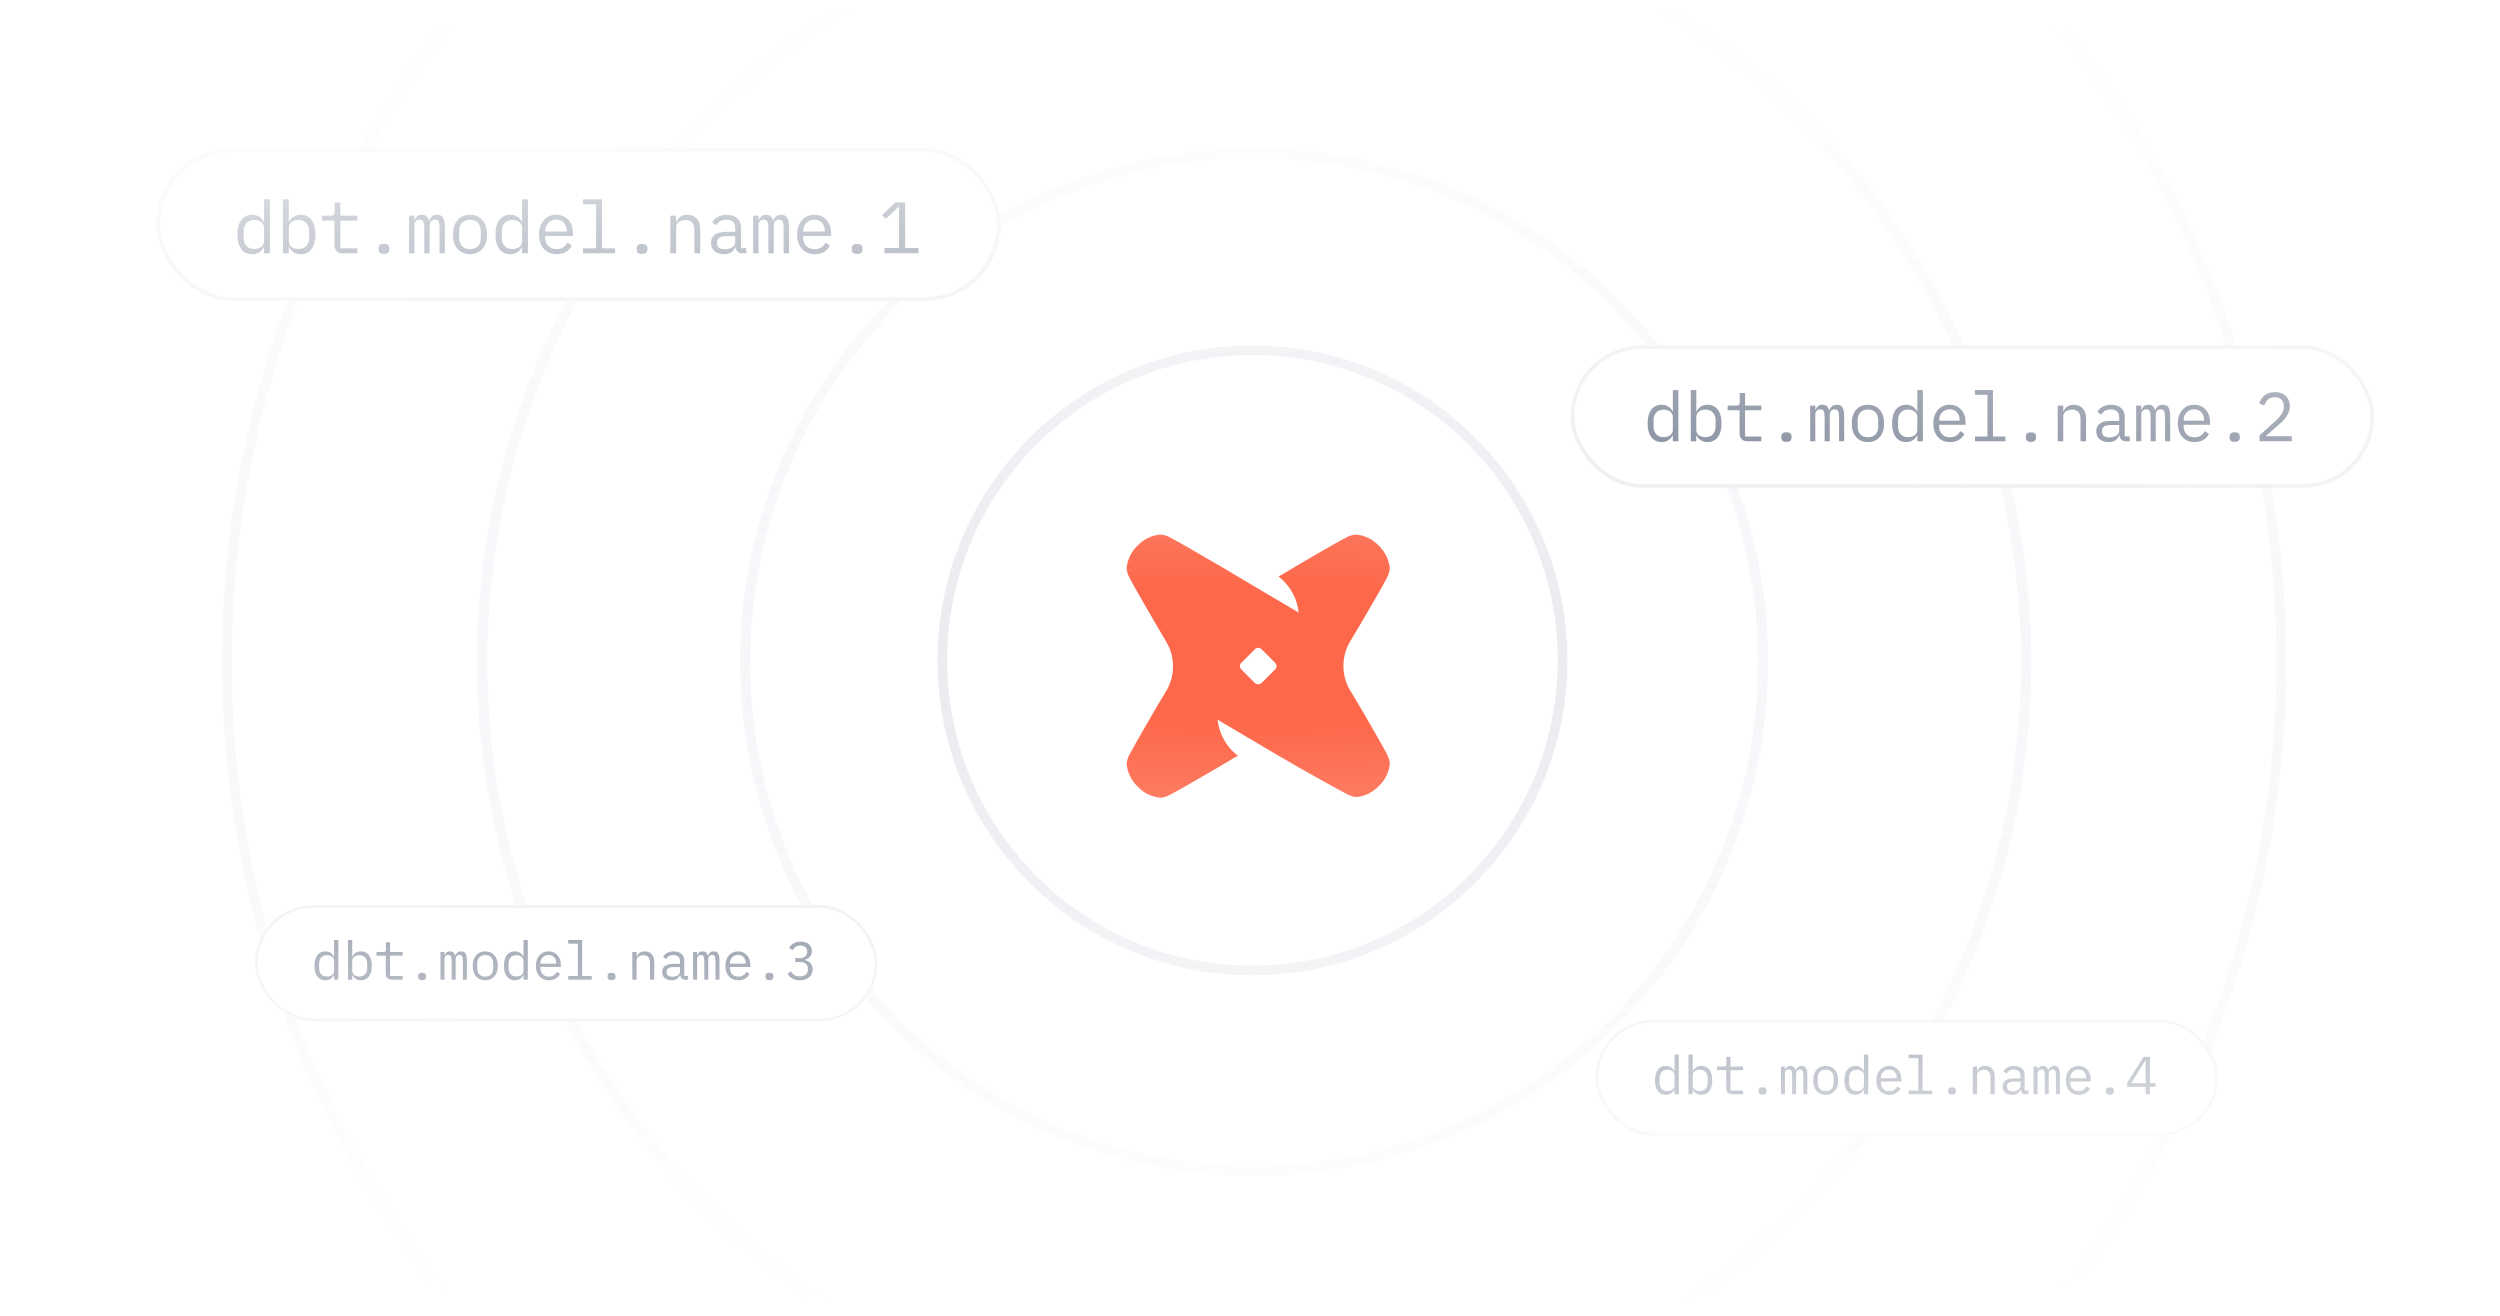 <svg width="304" height="160" viewBox="0 0 304 160" fill="none" xmlns="http://www.w3.org/2000/svg">
<g clip-path="url(#clip0_5709_15144)">
<rect width="304" height="160" fill="white"/>
<mask id="mask0_5709_15144" style="mask-type:alpha" maskUnits="userSpaceOnUse" x="0" y="0" width="304" height="160">
<rect width="304" height="160" fill="url(#paint0_radial_5709_15144)"/>
</mask>
<g mask="url(#mask0_5709_15144)">
<g filter="url(#filter0_d_5709_15144)">
<circle opacity="0.8" cx="152.501" cy="80.5" r="61.893" stroke="#F2F4F7" stroke-width="1.214"/>
<circle opacity="0.8" cx="152.501" cy="80.501" r="93.873" stroke="#F2F4F7" stroke-width="1.252"/>
<circle opacity="0.8" cx="152.5" cy="80.5" r="124.911" stroke="#F2F4F7" stroke-width="1.178"/>
<g filter="url(#filter1_d_5709_15144)">
<circle cx="152.298" cy="80.298" r="37.709" fill="white" stroke="#EAECF0" stroke-width="1.178"/>
<path d="M167.64 66.331C168.392 67.054 168.884 68.009 169 69.051C169 69.485 168.884 69.774 168.624 70.324C168.363 70.873 165.152 76.429 164.197 77.962C163.647 78.859 163.358 79.93 163.358 80.971C163.358 82.042 163.647 83.083 164.197 83.98C165.152 85.514 168.363 91.098 168.624 91.647C168.884 92.197 169 92.457 169 92.891C168.884 93.933 168.421 94.888 167.669 95.582C166.946 96.335 165.991 96.826 164.978 96.913C164.544 96.913 164.255 96.797 163.734 96.537C163.213 96.277 157.543 93.152 156.009 92.197C155.893 92.139 155.778 92.052 155.633 91.995L148.052 87.51C148.226 88.957 148.863 90.345 149.904 91.358C150.107 91.561 150.309 91.734 150.541 91.908C150.367 91.995 150.165 92.081 149.991 92.197C148.457 93.152 142.873 96.364 142.324 96.624C141.774 96.884 141.514 97 141.051 97C140.009 96.884 139.054 96.421 138.36 95.669C137.608 94.946 137.116 93.991 137 92.949C137.029 92.515 137.145 92.081 137.376 91.705C137.637 91.156 140.848 85.571 141.803 84.038C142.353 83.141 142.642 82.099 142.642 81.029C142.642 79.958 142.353 78.917 141.803 78.02C140.848 76.429 137.608 70.844 137.376 70.295C137.145 69.919 137.029 69.485 137 69.051C137.116 68.009 137.579 67.054 138.331 66.331C139.054 65.579 140.009 65.116 141.051 65C141.485 65.029 141.919 65.145 142.324 65.376C142.787 65.579 146.866 67.951 149.036 69.224L149.528 69.514C149.702 69.629 149.846 69.716 149.962 69.774L150.193 69.919L157.919 74.49C157.745 72.754 156.848 71.163 155.459 70.092C155.633 70.005 155.835 69.919 156.009 69.803C157.543 68.848 163.127 65.608 163.676 65.376C164.052 65.145 164.486 65.029 164.949 65C165.962 65.116 166.917 65.579 167.64 66.331ZM153.405 83.054L155.054 81.405C155.286 81.174 155.286 80.826 155.054 80.595L153.405 78.946C153.174 78.714 152.826 78.714 152.595 78.946L150.946 80.595C150.714 80.826 150.714 81.174 150.946 81.405L152.595 83.054C152.797 83.257 153.174 83.257 153.405 83.054Z" fill="#FD684A"/>
</g>
<rect x="19.233" y="18.233" width="102.208" height="18.136" rx="9.068" fill="white"/>
<rect x="19.233" y="18.233" width="102.208" height="18.136" rx="9.068" stroke="#EAECF0" stroke-width="0.467"/>
<path d="M32.108 30.056H32.072C31.777 30.624 31.307 30.908 30.662 30.908C30.1 30.908 29.66 30.698 29.34 30.278C29.027 29.858 28.87 29.27 28.87 28.513C28.87 27.756 29.027 27.167 29.34 26.747C29.66 26.328 30.1 26.117 30.662 26.117C31.307 26.117 31.777 26.401 32.072 26.969H32.108V24.237H32.818V30.801H32.108V30.056ZM30.937 30.278C31.097 30.278 31.247 30.257 31.389 30.216C31.531 30.174 31.655 30.115 31.762 30.038C31.868 29.956 31.951 29.858 32.01 29.746C32.075 29.627 32.108 29.491 32.108 29.338V27.688C32.108 27.534 32.075 27.401 32.01 27.288C31.951 27.17 31.868 27.073 31.762 26.996C31.655 26.913 31.531 26.851 31.389 26.809C31.247 26.768 31.097 26.747 30.937 26.747C30.523 26.747 30.201 26.875 29.97 27.129C29.745 27.377 29.633 27.708 29.633 28.122V28.903C29.633 29.317 29.745 29.651 29.97 29.905C30.201 30.154 30.523 30.278 30.937 30.278ZM34.411 24.237H35.12V26.969H35.156C35.452 26.401 35.922 26.117 36.566 26.117C37.128 26.117 37.566 26.328 37.879 26.747C38.199 27.167 38.358 27.756 38.358 28.513C38.358 29.27 38.199 29.858 37.879 30.278C37.566 30.698 37.128 30.908 36.566 30.908C35.922 30.908 35.452 30.624 35.156 30.056H35.12V30.801H34.411V24.237ZM36.291 30.278C36.705 30.278 37.025 30.154 37.249 29.905C37.48 29.651 37.596 29.317 37.596 28.903V28.122C37.596 27.708 37.48 27.377 37.249 27.129C37.025 26.875 36.705 26.747 36.291 26.747C36.132 26.747 35.981 26.768 35.839 26.809C35.697 26.851 35.573 26.913 35.467 26.996C35.36 27.073 35.274 27.17 35.209 27.288C35.15 27.401 35.12 27.534 35.12 27.688V29.338C35.12 29.491 35.15 29.627 35.209 29.746C35.274 29.858 35.36 29.956 35.467 30.038C35.573 30.115 35.697 30.174 35.839 30.216C35.981 30.257 36.132 30.278 36.291 30.278ZM41.681 30.801C41.333 30.801 41.075 30.704 40.91 30.509C40.75 30.313 40.67 30.062 40.67 29.755V26.827H39.144V26.224H40.28C40.434 26.224 40.54 26.194 40.599 26.135C40.664 26.07 40.697 25.961 40.697 25.807V24.61H41.38V26.224H43.464V26.827H41.38V30.198H43.464V30.801H41.681ZM46.69 30.881C46.447 30.881 46.276 30.831 46.175 30.73C46.081 30.63 46.033 30.503 46.033 30.349V30.189C46.033 30.035 46.081 29.908 46.175 29.808C46.276 29.707 46.447 29.657 46.69 29.657C46.932 29.657 47.101 29.707 47.196 29.808C47.296 29.908 47.346 30.035 47.346 30.189V30.349C47.346 30.503 47.296 30.63 47.196 30.73C47.101 30.831 46.932 30.881 46.69 30.881ZM49.738 30.801V26.224H50.394V26.756H50.43C50.501 26.579 50.601 26.428 50.731 26.304C50.862 26.18 51.054 26.117 51.308 26.117C51.574 26.117 51.772 26.186 51.902 26.322C52.032 26.452 52.112 26.623 52.142 26.836H52.169C52.251 26.629 52.37 26.458 52.523 26.322C52.677 26.186 52.89 26.117 53.162 26.117C53.535 26.117 53.783 26.248 53.907 26.508C54.037 26.768 54.102 27.141 54.102 27.625V30.801H53.446V27.741C53.446 27.351 53.404 27.081 53.322 26.934C53.245 26.78 53.1 26.703 52.887 26.703C52.698 26.703 52.544 26.765 52.426 26.889C52.307 27.008 52.248 27.191 52.248 27.439V30.801H51.592V27.741C51.592 27.351 51.55 27.081 51.468 26.934C51.391 26.78 51.249 26.703 51.042 26.703C50.853 26.703 50.696 26.765 50.572 26.889C50.453 27.008 50.394 27.191 50.394 27.439V30.801H49.738ZM57.15 30.908C56.831 30.908 56.541 30.852 56.281 30.739C56.027 30.627 55.808 30.467 55.625 30.26C55.447 30.047 55.311 29.796 55.217 29.506C55.122 29.21 55.075 28.879 55.075 28.513C55.075 28.152 55.122 27.824 55.217 27.528C55.311 27.232 55.447 26.981 55.625 26.774C55.808 26.561 56.027 26.398 56.281 26.286C56.541 26.174 56.831 26.117 57.15 26.117C57.47 26.117 57.757 26.174 58.011 26.286C58.271 26.398 58.49 26.561 58.667 26.774C58.851 26.981 58.99 27.232 59.084 27.528C59.179 27.824 59.226 28.152 59.226 28.513C59.226 28.879 59.179 29.21 59.084 29.506C58.99 29.796 58.851 30.047 58.667 30.26C58.49 30.467 58.271 30.627 58.011 30.739C57.757 30.852 57.47 30.908 57.15 30.908ZM57.15 30.296C57.547 30.296 57.866 30.177 58.108 29.941C58.351 29.704 58.472 29.338 58.472 28.841V28.184C58.472 27.688 58.351 27.321 58.108 27.084C57.866 26.848 57.547 26.73 57.15 26.73C56.754 26.73 56.435 26.848 56.192 27.084C55.95 27.321 55.829 27.688 55.829 28.184V28.841C55.829 29.338 55.95 29.704 56.192 29.941C56.435 30.177 56.754 30.296 57.15 30.296ZM63.489 30.056H63.454C63.158 30.624 62.688 30.908 62.044 30.908C61.482 30.908 61.041 30.698 60.722 30.278C60.408 29.858 60.252 29.27 60.252 28.513C60.252 27.756 60.408 27.167 60.722 26.747C61.041 26.328 61.482 26.117 62.044 26.117C62.688 26.117 63.158 26.401 63.454 26.969H63.489V24.237H64.199V30.801H63.489V30.056ZM62.319 30.278C62.478 30.278 62.629 30.257 62.771 30.216C62.913 30.174 63.037 30.115 63.144 30.038C63.25 29.956 63.333 29.858 63.392 29.746C63.457 29.627 63.489 29.491 63.489 29.338V27.688C63.489 27.534 63.457 27.401 63.392 27.288C63.333 27.17 63.25 27.073 63.144 26.996C63.037 26.913 62.913 26.851 62.771 26.809C62.629 26.768 62.478 26.747 62.319 26.747C61.905 26.747 61.582 26.875 61.352 27.129C61.127 27.377 61.015 27.708 61.015 28.122V28.903C61.015 29.317 61.127 29.651 61.352 29.905C61.582 30.154 61.905 30.278 62.319 30.278ZM67.691 30.908C67.36 30.908 67.061 30.852 66.795 30.739C66.535 30.627 66.31 30.467 66.121 30.26C65.937 30.047 65.795 29.796 65.695 29.506C65.594 29.21 65.544 28.882 65.544 28.521C65.544 28.155 65.594 27.824 65.695 27.528C65.801 27.232 65.946 26.981 66.129 26.774C66.313 26.561 66.532 26.398 66.786 26.286C67.046 26.174 67.333 26.117 67.646 26.117C67.954 26.117 68.232 26.174 68.48 26.286C68.735 26.398 68.95 26.555 69.128 26.756C69.305 26.951 69.441 27.185 69.536 27.457C69.63 27.729 69.678 28.028 69.678 28.353V28.69H66.289V28.903C66.289 29.104 66.322 29.29 66.387 29.462C66.452 29.633 66.543 29.781 66.662 29.905C66.786 30.029 66.934 30.127 67.105 30.198C67.283 30.263 67.478 30.296 67.691 30.296C67.998 30.296 68.264 30.225 68.489 30.083C68.714 29.941 68.885 29.746 69.004 29.497L69.527 29.852C69.391 30.16 69.163 30.414 68.844 30.615C68.531 30.81 68.146 30.908 67.691 30.908ZM67.646 26.703C67.451 26.703 67.271 26.738 67.105 26.809C66.94 26.88 66.795 26.978 66.671 27.102C66.552 27.226 66.458 27.374 66.387 27.546C66.322 27.711 66.289 27.895 66.289 28.096V28.158H68.915V28.06C68.915 27.859 68.882 27.676 68.817 27.51C68.758 27.345 68.672 27.203 68.56 27.084C68.454 26.96 68.321 26.866 68.161 26.801C68.007 26.735 67.836 26.703 67.646 26.703ZM70.89 30.198H72.486V24.84H70.89V24.237H73.196V30.198H74.793V30.801H70.89V30.198ZM78.072 30.881C77.829 30.881 77.657 30.831 77.557 30.73C77.462 30.63 77.415 30.503 77.415 30.349V30.189C77.415 30.035 77.462 29.908 77.557 29.808C77.657 29.707 77.829 29.657 78.072 29.657C78.314 29.657 78.483 29.707 78.577 29.808C78.678 29.908 78.728 30.035 78.728 30.189V30.349C78.728 30.503 78.678 30.63 78.577 30.73C78.483 30.831 78.314 30.881 78.072 30.881ZM81.51 30.801V26.224H82.219V26.969H82.255C82.302 26.857 82.361 26.75 82.432 26.65C82.503 26.543 82.589 26.452 82.69 26.375C82.796 26.298 82.92 26.236 83.062 26.189C83.204 26.141 83.37 26.117 83.559 26.117C84.038 26.117 84.422 26.271 84.712 26.579C85.002 26.88 85.147 27.309 85.147 27.865V30.801H84.437V27.989C84.437 27.569 84.346 27.259 84.162 27.058C83.979 26.851 83.71 26.747 83.355 26.747C83.213 26.747 83.074 26.765 82.938 26.801C82.802 26.836 82.681 26.889 82.574 26.96C82.468 27.031 82.382 27.123 82.317 27.235C82.252 27.348 82.219 27.478 82.219 27.625V30.801H81.51ZM90.262 30.801C89.984 30.801 89.786 30.73 89.668 30.588C89.549 30.446 89.475 30.269 89.446 30.056H89.401C89.301 30.322 89.138 30.532 88.913 30.686C88.695 30.834 88.399 30.908 88.026 30.908C87.547 30.908 87.166 30.784 86.882 30.535C86.598 30.287 86.456 29.947 86.456 29.515C86.456 29.089 86.61 28.761 86.918 28.53C87.231 28.3 87.734 28.184 88.426 28.184H89.401V27.732C89.401 27.395 89.307 27.144 89.118 26.978C88.928 26.806 88.659 26.721 88.31 26.721C88.003 26.721 87.751 26.783 87.556 26.907C87.361 27.025 87.204 27.188 87.086 27.395L86.607 27.04C86.666 26.922 86.746 26.806 86.847 26.694C86.947 26.582 87.071 26.484 87.219 26.401C87.367 26.313 87.535 26.245 87.725 26.197C87.914 26.144 88.124 26.117 88.355 26.117C88.893 26.117 89.319 26.253 89.632 26.526C89.951 26.798 90.111 27.176 90.111 27.661V30.18H90.75V30.801H90.262ZM88.151 30.313C88.334 30.313 88.499 30.293 88.647 30.251C88.801 30.204 88.934 30.145 89.046 30.074C89.159 29.997 89.245 29.908 89.304 29.808C89.369 29.701 89.401 29.589 89.401 29.471V28.717H88.426C88 28.717 87.689 28.776 87.494 28.894C87.299 29.012 87.201 29.184 87.201 29.409V29.595C87.201 29.831 87.284 30.012 87.45 30.136C87.621 30.254 87.855 30.313 88.151 30.313ZM91.58 30.801V26.224H92.237V26.756H92.272C92.343 26.579 92.444 26.428 92.574 26.304C92.704 26.18 92.896 26.117 93.15 26.117C93.416 26.117 93.614 26.186 93.745 26.322C93.875 26.452 93.954 26.623 93.984 26.836H94.011C94.093 26.629 94.212 26.458 94.365 26.322C94.519 26.186 94.732 26.117 95.004 26.117C95.377 26.117 95.625 26.248 95.749 26.508C95.879 26.768 95.945 27.141 95.945 27.625V30.801H95.288V27.741C95.288 27.351 95.247 27.081 95.164 26.934C95.087 26.78 94.942 26.703 94.729 26.703C94.54 26.703 94.386 26.765 94.268 26.889C94.15 27.008 94.091 27.191 94.091 27.439V30.801H93.434V27.741C93.434 27.351 93.393 27.081 93.31 26.934C93.233 26.78 93.091 26.703 92.884 26.703C92.695 26.703 92.538 26.765 92.414 26.889C92.296 27.008 92.237 27.191 92.237 27.439V30.801H91.58ZM99.072 30.908C98.741 30.908 98.442 30.852 98.176 30.739C97.916 30.627 97.692 30.467 97.502 30.26C97.319 30.047 97.177 29.796 97.076 29.506C96.976 29.21 96.926 28.882 96.926 28.521C96.926 28.155 96.976 27.824 97.076 27.528C97.183 27.232 97.328 26.981 97.511 26.774C97.694 26.561 97.913 26.398 98.168 26.286C98.428 26.174 98.715 26.117 99.028 26.117C99.335 26.117 99.614 26.174 99.862 26.286C100.116 26.398 100.332 26.555 100.509 26.756C100.687 26.951 100.823 27.185 100.917 27.457C101.012 27.729 101.059 28.028 101.059 28.353V28.69H97.671V28.903C97.671 29.104 97.703 29.29 97.768 29.462C97.833 29.633 97.925 29.781 98.043 29.905C98.168 30.029 98.315 30.127 98.487 30.198C98.664 30.263 98.859 30.296 99.072 30.296C99.38 30.296 99.646 30.225 99.871 30.083C100.095 29.941 100.267 29.746 100.385 29.497L100.909 29.852C100.773 30.16 100.545 30.414 100.226 30.615C99.912 30.81 99.528 30.908 99.072 30.908ZM99.028 26.703C98.833 26.703 98.653 26.738 98.487 26.809C98.321 26.88 98.176 26.978 98.052 27.102C97.934 27.226 97.839 27.374 97.768 27.546C97.703 27.711 97.671 27.895 97.671 28.096V28.158H100.297V28.06C100.297 27.859 100.264 27.676 100.199 27.51C100.14 27.345 100.054 27.203 99.942 27.084C99.835 26.96 99.702 26.866 99.543 26.801C99.389 26.735 99.217 26.703 99.028 26.703ZM104.223 30.881C103.98 30.881 103.809 30.831 103.708 30.73C103.614 30.63 103.566 30.503 103.566 30.349V30.189C103.566 30.035 103.614 29.908 103.708 29.808C103.809 29.707 103.98 29.657 104.223 29.657C104.465 29.657 104.634 29.707 104.728 29.808C104.829 29.908 104.879 30.035 104.879 30.189V30.349C104.879 30.503 104.829 30.63 104.728 30.73C104.634 30.831 104.465 30.881 104.223 30.881ZM107.546 30.801V30.154H109.32V25.16H109.258L107.697 26.614L107.262 26.144L108.903 24.61H110.065V30.154H111.697V30.801H107.546Z" fill="#667085"/>
<rect x="191.221" y="42.221" width="97.25" height="16.865" rx="8.433" fill="white"/>
<rect x="191.221" y="42.221" width="97.25" height="16.865" rx="8.433" stroke="#EAECF0" stroke-width="0.442"/>
<path d="M203.417 52.948H203.384C203.104 53.486 202.658 53.755 202.048 53.755C201.515 53.755 201.098 53.556 200.795 53.158C200.498 52.76 200.35 52.203 200.35 51.486C200.35 50.769 200.498 50.211 200.795 49.813C201.098 49.416 201.515 49.217 202.048 49.217C202.658 49.217 203.104 49.486 203.384 50.023H203.417V47.435H204.09V53.654H203.417V52.948ZM202.308 53.158C202.459 53.158 202.602 53.138 202.737 53.099C202.871 53.06 202.989 53.004 203.09 52.931C203.19 52.853 203.269 52.76 203.325 52.654C203.387 52.542 203.417 52.413 203.417 52.267V50.704C203.417 50.558 203.387 50.432 203.325 50.326C203.269 50.214 203.19 50.121 203.09 50.049C202.989 49.97 202.871 49.911 202.737 49.872C202.602 49.833 202.459 49.813 202.308 49.813C201.916 49.813 201.611 49.934 201.392 50.175C201.179 50.41 201.073 50.724 201.073 51.116V51.855C201.073 52.248 201.179 52.564 201.392 52.805C201.611 53.04 201.916 53.158 202.308 53.158ZM205.599 47.435H206.271V50.023H206.305C206.585 49.486 207.031 49.217 207.641 49.217C208.173 49.217 208.588 49.416 208.885 49.813C209.187 50.211 209.339 50.769 209.339 51.486C209.339 52.203 209.187 52.76 208.885 53.158C208.588 53.556 208.173 53.755 207.641 53.755C207.031 53.755 206.585 53.486 206.305 52.948H206.271V53.654H205.599V47.435ZM207.381 53.158C207.773 53.158 208.075 53.04 208.288 52.805C208.507 52.564 208.616 52.248 208.616 51.855V51.116C208.616 50.724 208.507 50.41 208.288 50.175C208.075 49.934 207.773 49.813 207.381 49.813C207.229 49.813 207.087 49.833 206.952 49.872C206.818 49.911 206.7 49.97 206.599 50.049C206.498 50.121 206.417 50.214 206.355 50.326C206.299 50.432 206.271 50.558 206.271 50.704V52.267C206.271 52.413 206.299 52.542 206.355 52.654C206.417 52.76 206.498 52.853 206.599 52.931C206.7 53.004 206.818 53.06 206.952 53.099C207.087 53.138 207.229 53.158 207.381 53.158ZM212.487 53.654C212.156 53.654 211.913 53.561 211.756 53.377C211.605 53.192 211.529 52.953 211.529 52.662V49.889H210.083V49.318H211.159C211.305 49.318 211.406 49.289 211.462 49.233C211.523 49.172 211.554 49.068 211.554 48.922V47.788H212.201V49.318H214.176V49.889H212.201V53.082H214.176V53.654H212.487ZM217.232 53.73C217.002 53.73 216.84 53.682 216.744 53.587C216.655 53.491 216.61 53.371 216.61 53.225V53.074C216.61 52.928 216.655 52.808 216.744 52.713C216.84 52.617 217.002 52.57 217.232 52.57C217.462 52.57 217.621 52.617 217.711 52.713C217.806 52.808 217.854 52.928 217.854 53.074V53.225C217.854 53.371 217.806 53.491 217.711 53.587C217.621 53.682 217.462 53.73 217.232 53.73ZM220.119 53.654V49.318H220.741V49.822H220.775C220.842 49.654 220.937 49.511 221.061 49.393C221.184 49.275 221.366 49.217 221.607 49.217C221.859 49.217 222.047 49.281 222.17 49.41C222.293 49.533 222.369 49.696 222.397 49.897H222.422C222.501 49.701 222.613 49.539 222.758 49.41C222.904 49.281 223.106 49.217 223.363 49.217C223.716 49.217 223.952 49.34 224.069 49.586C224.193 49.833 224.254 50.186 224.254 50.645V53.654H223.632V50.755C223.632 50.385 223.593 50.13 223.515 49.99C223.442 49.844 223.305 49.771 223.103 49.771C222.924 49.771 222.778 49.83 222.666 49.948C222.554 50.06 222.498 50.233 222.498 50.469V53.654H221.876V50.755C221.876 50.385 221.837 50.13 221.758 49.99C221.685 49.844 221.551 49.771 221.355 49.771C221.176 49.771 221.027 49.83 220.909 49.948C220.797 50.06 220.741 50.233 220.741 50.469V53.654H220.119ZM227.142 53.755C226.839 53.755 226.565 53.702 226.318 53.595C226.077 53.489 225.87 53.337 225.696 53.141C225.528 52.94 225.399 52.701 225.31 52.427C225.22 52.147 225.175 51.833 225.175 51.486C225.175 51.144 225.22 50.833 225.31 50.553C225.399 50.273 225.528 50.035 225.696 49.839C225.87 49.637 226.077 49.483 226.318 49.376C226.565 49.27 226.839 49.217 227.142 49.217C227.444 49.217 227.716 49.27 227.957 49.376C228.203 49.483 228.411 49.637 228.579 49.839C228.753 50.035 228.884 50.273 228.974 50.553C229.063 50.833 229.108 51.144 229.108 51.486C229.108 51.833 229.063 52.147 228.974 52.427C228.884 52.701 228.753 52.94 228.579 53.141C228.411 53.337 228.203 53.489 227.957 53.595C227.716 53.702 227.444 53.755 227.142 53.755ZM227.142 53.175C227.517 53.175 227.82 53.063 228.049 52.839C228.279 52.615 228.394 52.267 228.394 51.797V51.175C228.394 50.704 228.279 50.357 228.049 50.133C227.82 49.908 227.517 49.797 227.142 49.797C226.766 49.797 226.464 49.908 226.234 50.133C226.004 50.357 225.89 50.704 225.89 51.175V51.797C225.89 52.267 226.004 52.615 226.234 52.839C226.464 53.063 226.766 53.175 227.142 53.175ZM233.147 52.948H233.114C232.834 53.486 232.388 53.755 231.777 53.755C231.245 53.755 230.828 53.556 230.525 53.158C230.228 52.76 230.08 52.203 230.08 51.486C230.08 50.769 230.228 50.211 230.525 49.813C230.828 49.416 231.245 49.217 231.777 49.217C232.388 49.217 232.834 49.486 233.114 50.023H233.147V47.435H233.82V53.654H233.147V52.948ZM232.038 53.158C232.189 53.158 232.332 53.138 232.467 53.099C232.601 53.06 232.719 53.004 232.82 52.931C232.92 52.853 232.999 52.76 233.055 52.654C233.116 52.542 233.147 52.413 233.147 52.267V50.704C233.147 50.558 233.116 50.432 233.055 50.326C232.999 50.214 232.92 50.121 232.82 50.049C232.719 49.97 232.601 49.911 232.467 49.872C232.332 49.833 232.189 49.813 232.038 49.813C231.646 49.813 231.34 49.934 231.122 50.175C230.909 50.41 230.803 50.724 230.803 51.116V51.855C230.803 52.248 230.909 52.564 231.122 52.805C231.34 53.04 231.646 53.158 232.038 53.158ZM237.127 53.755C236.814 53.755 236.531 53.702 236.279 53.595C236.032 53.489 235.819 53.337 235.64 53.141C235.466 52.94 235.332 52.701 235.237 52.427C235.141 52.147 235.094 51.836 235.094 51.494C235.094 51.147 235.141 50.833 235.237 50.553C235.337 50.273 235.475 50.035 235.648 49.839C235.822 49.637 236.029 49.483 236.27 49.376C236.517 49.27 236.788 49.217 237.085 49.217C237.377 49.217 237.64 49.27 237.875 49.376C238.116 49.483 238.321 49.631 238.489 49.822C238.657 50.007 238.786 50.228 238.875 50.486C238.965 50.743 239.01 51.026 239.01 51.334V51.654H235.8V51.855C235.8 52.046 235.83 52.222 235.892 52.385C235.954 52.547 236.041 52.687 236.153 52.805C236.27 52.923 236.41 53.015 236.573 53.082C236.741 53.144 236.926 53.175 237.127 53.175C237.419 53.175 237.671 53.108 237.884 52.973C238.097 52.839 238.259 52.654 238.371 52.419L238.867 52.755C238.738 53.046 238.522 53.287 238.22 53.477C237.923 53.662 237.559 53.755 237.127 53.755ZM237.085 49.771C236.9 49.771 236.73 49.805 236.573 49.872C236.416 49.939 236.279 50.032 236.161 50.149C236.049 50.267 235.959 50.407 235.892 50.57C235.83 50.727 235.8 50.9 235.8 51.091V51.15H238.287V51.057C238.287 50.867 238.256 50.693 238.195 50.536C238.139 50.379 238.057 50.245 237.951 50.133C237.85 50.015 237.724 49.925 237.573 49.864C237.427 49.802 237.265 49.771 237.085 49.771ZM240.158 53.082H241.671V48.007H240.158V47.435H242.343V53.082H243.856V53.654H240.158V53.082ZM246.962 53.73C246.732 53.73 246.57 53.682 246.474 53.587C246.385 53.491 246.34 53.371 246.34 53.225V53.074C246.34 52.928 246.385 52.808 246.474 52.713C246.57 52.617 246.732 52.57 246.962 52.57C247.191 52.57 247.351 52.617 247.441 52.713C247.536 52.808 247.584 52.928 247.584 53.074V53.225C247.584 53.371 247.536 53.491 247.441 53.587C247.351 53.682 247.191 53.73 246.962 53.73ZM250.219 53.654V49.318H250.891V50.023H250.925C250.97 49.917 251.026 49.816 251.093 49.721C251.16 49.62 251.242 49.533 251.337 49.46C251.438 49.388 251.555 49.329 251.69 49.284C251.824 49.239 251.981 49.217 252.16 49.217C252.614 49.217 252.978 49.362 253.253 49.654C253.527 49.939 253.665 50.346 253.665 50.872V53.654H252.992V50.99C252.992 50.592 252.906 50.298 252.732 50.107C252.558 49.911 252.303 49.813 251.967 49.813C251.833 49.813 251.701 49.83 251.572 49.864C251.443 49.897 251.328 49.948 251.228 50.015C251.127 50.082 251.046 50.169 250.984 50.276C250.922 50.382 250.891 50.505 250.891 50.645V53.654H250.219ZM258.51 53.654C258.247 53.654 258.059 53.587 257.947 53.452C257.835 53.318 257.765 53.15 257.737 52.948H257.695C257.6 53.2 257.446 53.399 257.233 53.545C257.026 53.685 256.746 53.755 256.393 53.755C255.939 53.755 255.578 53.637 255.309 53.402C255.04 53.166 254.905 52.844 254.905 52.435C254.905 52.032 255.051 51.721 255.342 51.502C255.639 51.284 256.115 51.175 256.771 51.175H257.695V50.746C257.695 50.427 257.606 50.189 257.426 50.032C257.247 49.869 256.992 49.788 256.662 49.788C256.37 49.788 256.132 49.847 255.947 49.965C255.762 50.077 255.614 50.231 255.502 50.427L255.048 50.091C255.104 49.979 255.18 49.869 255.275 49.763C255.37 49.656 255.488 49.564 255.628 49.486C255.768 49.401 255.928 49.337 256.107 49.292C256.286 49.242 256.485 49.217 256.704 49.217C257.213 49.217 257.617 49.346 257.914 49.603C258.216 49.861 258.368 50.219 258.368 50.679V53.066H258.973V53.654H258.51ZM256.51 53.192C256.684 53.192 256.841 53.172 256.981 53.133C257.127 53.088 257.253 53.032 257.359 52.965C257.466 52.892 257.547 52.808 257.603 52.713C257.664 52.612 257.695 52.505 257.695 52.393V51.679H256.771C256.367 51.679 256.073 51.735 255.888 51.847C255.704 51.959 255.611 52.121 255.611 52.334V52.511C255.611 52.735 255.69 52.906 255.846 53.024C256.009 53.136 256.23 53.192 256.51 53.192ZM259.759 53.654V49.318H260.381V49.822H260.415C260.482 49.654 260.577 49.511 260.701 49.393C260.824 49.275 261.006 49.217 261.247 49.217C261.499 49.217 261.687 49.281 261.81 49.41C261.933 49.533 262.009 49.696 262.037 49.897H262.062C262.14 49.701 262.252 49.539 262.398 49.41C262.544 49.281 262.746 49.217 263.003 49.217C263.356 49.217 263.592 49.34 263.709 49.586C263.832 49.833 263.894 50.186 263.894 50.645V53.654H263.272V50.755C263.272 50.385 263.233 50.13 263.155 49.99C263.082 49.844 262.944 49.771 262.743 49.771C262.563 49.771 262.418 49.83 262.306 49.948C262.194 50.06 262.138 50.233 262.138 50.469V53.654H261.516V50.755C261.516 50.385 261.477 50.13 261.398 49.99C261.325 49.844 261.191 49.771 260.995 49.771C260.815 49.771 260.667 49.83 260.549 49.948C260.437 50.06 260.381 50.233 260.381 50.469V53.654H259.759ZM266.857 53.755C266.544 53.755 266.261 53.702 266.009 53.595C265.762 53.489 265.549 53.337 265.37 53.141C265.196 52.94 265.062 52.701 264.966 52.427C264.871 52.147 264.824 51.836 264.824 51.494C264.824 51.147 264.871 50.833 264.966 50.553C265.067 50.273 265.205 50.035 265.378 49.839C265.552 49.637 265.759 49.483 266 49.376C266.247 49.27 266.518 49.217 266.815 49.217C267.107 49.217 267.37 49.27 267.605 49.376C267.846 49.483 268.051 49.631 268.219 49.822C268.387 50.007 268.516 50.228 268.605 50.486C268.695 50.743 268.74 51.026 268.74 51.334V51.654H265.53V51.855C265.53 52.046 265.56 52.222 265.622 52.385C265.684 52.547 265.77 52.687 265.882 52.805C266 52.923 266.14 53.015 266.303 53.082C266.471 53.144 266.656 53.175 266.857 53.175C267.149 53.175 267.401 53.108 267.614 52.973C267.827 52.839 267.989 52.654 268.101 52.419L268.597 52.755C268.468 53.046 268.252 53.287 267.95 53.477C267.653 53.662 267.289 53.755 266.857 53.755ZM266.815 49.771C266.63 49.771 266.46 49.805 266.303 49.872C266.146 49.939 266.009 50.032 265.891 50.149C265.779 50.267 265.689 50.407 265.622 50.57C265.56 50.727 265.53 50.9 265.53 51.091V51.15H268.017V51.057C268.017 50.867 267.986 50.693 267.925 50.536C267.869 50.379 267.787 50.245 267.681 50.133C267.58 50.015 267.454 49.925 267.303 49.864C267.157 49.802 266.995 49.771 266.815 49.771ZM271.737 53.73C271.507 53.73 271.344 53.682 271.249 53.587C271.16 53.491 271.115 53.371 271.115 53.225V53.074C271.115 52.928 271.16 52.808 271.249 52.713C271.344 52.617 271.507 52.57 271.737 52.57C271.966 52.57 272.126 52.617 272.216 52.713C272.311 52.808 272.359 52.928 272.359 53.074V53.225C272.359 53.371 272.311 53.491 272.216 53.587C272.126 53.682 271.966 53.73 271.737 53.73ZM278.683 53.654H274.767V52.931L276.725 51.166C277.011 50.909 277.246 50.645 277.431 50.376C277.616 50.102 277.709 49.813 277.709 49.511V49.41C277.709 49.057 277.616 48.785 277.431 48.595C277.246 48.399 276.972 48.301 276.608 48.301C276.249 48.301 275.972 48.393 275.776 48.578C275.585 48.757 275.442 48.998 275.347 49.301L274.717 49.065C274.773 48.892 274.848 48.724 274.944 48.561C275.045 48.393 275.171 48.245 275.322 48.116C275.473 47.987 275.655 47.883 275.868 47.805C276.087 47.726 276.339 47.687 276.624 47.687C276.916 47.687 277.173 47.729 277.398 47.813C277.627 47.897 277.818 48.015 277.969 48.166C278.126 48.317 278.244 48.497 278.322 48.704C278.406 48.911 278.448 49.138 278.448 49.385C278.448 49.609 278.414 49.819 278.347 50.015C278.286 50.211 278.196 50.399 278.078 50.578C277.966 50.757 277.829 50.934 277.667 51.108C277.51 51.276 277.333 51.444 277.137 51.612L275.498 53.04H278.683V53.654Z" fill="#667085"/>
<rect x="31.171" y="110.242" width="75.367" height="13.77" rx="6.885" fill="white"/>
<rect x="31.171" y="110.242" width="75.367" height="13.77" rx="6.885" stroke="#EAECF0" stroke-width="0.343"/>
<path d="M40.622 118.58H40.596C40.379 118.997 40.034 119.205 39.561 119.205C39.148 119.205 38.825 119.051 38.59 118.743C38.36 118.434 38.245 118.002 38.245 117.447C38.245 116.891 38.36 116.459 38.59 116.151C38.825 115.842 39.148 115.688 39.561 115.688C40.034 115.688 40.379 115.897 40.596 116.314H40.622V114.308H41.143V119.127H40.622V118.58ZM39.763 118.743C39.88 118.743 39.99 118.727 40.095 118.697C40.199 118.667 40.29 118.623 40.368 118.567C40.446 118.506 40.507 118.434 40.55 118.352C40.598 118.265 40.622 118.165 40.622 118.052V116.841C40.622 116.728 40.598 116.63 40.55 116.548C40.507 116.461 40.446 116.389 40.368 116.333C40.29 116.272 40.199 116.227 40.095 116.196C39.99 116.166 39.88 116.151 39.763 116.151C39.459 116.151 39.222 116.244 39.053 116.431C38.888 116.613 38.805 116.856 38.805 117.16V117.733C38.805 118.037 38.888 118.282 39.053 118.469C39.222 118.651 39.459 118.743 39.763 118.743ZM42.313 114.308H42.834V116.314H42.86C43.077 115.897 43.422 115.688 43.895 115.688C44.308 115.688 44.629 115.842 44.859 116.151C45.093 116.459 45.211 116.891 45.211 117.447C45.211 118.002 45.093 118.434 44.859 118.743C44.629 119.051 44.308 119.205 43.895 119.205C43.422 119.205 43.077 118.997 42.86 118.58H42.834V119.127H42.313V114.308ZM43.693 118.743C43.997 118.743 44.232 118.651 44.397 118.469C44.566 118.282 44.651 118.037 44.651 117.733V117.16C44.651 116.856 44.566 116.613 44.397 116.431C44.232 116.244 43.997 116.151 43.693 116.151C43.576 116.151 43.465 116.166 43.361 116.196C43.257 116.227 43.166 116.272 43.088 116.333C43.01 116.389 42.947 116.461 42.899 116.548C42.855 116.63 42.834 116.728 42.834 116.841V118.052C42.834 118.165 42.855 118.265 42.899 118.352C42.947 118.434 43.01 118.506 43.088 118.567C43.166 118.623 43.257 118.667 43.361 118.697C43.465 118.727 43.576 118.743 43.693 118.743ZM47.65 119.127C47.394 119.127 47.205 119.055 47.084 118.912C46.966 118.769 46.908 118.584 46.908 118.358V116.209H45.788V115.766H46.621C46.734 115.766 46.812 115.745 46.856 115.701C46.904 115.654 46.927 115.573 46.927 115.46V114.581H47.429V115.766H48.959V116.209H47.429V118.684H48.959V119.127H47.65ZM51.327 119.185C51.149 119.185 51.023 119.148 50.949 119.075C50.88 119.001 50.845 118.908 50.845 118.795V118.677C50.845 118.565 50.88 118.471 50.949 118.397C51.023 118.324 51.149 118.287 51.327 118.287C51.505 118.287 51.629 118.324 51.698 118.397C51.772 118.471 51.809 118.565 51.809 118.677V118.795C51.809 118.908 51.772 119.001 51.698 119.075C51.629 119.148 51.505 119.185 51.327 119.185ZM53.565 119.127V115.766H54.047V116.157H54.073C54.125 116.027 54.199 115.916 54.294 115.825C54.389 115.734 54.531 115.688 54.717 115.688C54.913 115.688 55.058 115.738 55.154 115.838C55.249 115.934 55.308 116.06 55.33 116.216H55.349C55.41 116.064 55.497 115.938 55.609 115.838C55.722 115.738 55.879 115.688 56.078 115.688C56.352 115.688 56.534 115.784 56.625 115.975C56.721 116.166 56.769 116.439 56.769 116.795V119.127H56.287V116.88C56.287 116.594 56.256 116.396 56.196 116.287C56.139 116.175 56.033 116.118 55.877 116.118C55.738 116.118 55.625 116.164 55.538 116.255C55.451 116.342 55.408 116.476 55.408 116.659V119.127H54.926V116.88C54.926 116.594 54.895 116.396 54.834 116.287C54.778 116.175 54.674 116.118 54.522 116.118C54.383 116.118 54.268 116.164 54.177 116.255C54.09 116.342 54.047 116.476 54.047 116.659V119.127H53.565ZM59.006 119.205C58.772 119.205 58.559 119.164 58.368 119.081C58.181 118.999 58.021 118.881 57.886 118.73C57.756 118.573 57.656 118.389 57.587 118.176C57.517 117.959 57.482 117.716 57.482 117.447C57.482 117.182 57.517 116.941 57.587 116.724C57.656 116.507 57.756 116.322 57.886 116.17C58.021 116.014 58.181 115.895 58.368 115.812C58.559 115.73 58.772 115.688 59.006 115.688C59.241 115.688 59.451 115.73 59.638 115.812C59.829 115.895 59.99 116.014 60.12 116.17C60.254 116.322 60.356 116.507 60.426 116.724C60.495 116.941 60.53 117.182 60.53 117.447C60.53 117.716 60.495 117.959 60.426 118.176C60.356 118.389 60.254 118.573 60.12 118.73C59.99 118.881 59.829 118.999 59.638 119.081C59.451 119.164 59.241 119.205 59.006 119.205ZM59.006 118.756C59.297 118.756 59.532 118.669 59.71 118.495C59.888 118.321 59.977 118.052 59.977 117.688V117.206C59.977 116.841 59.888 116.572 59.71 116.398C59.532 116.225 59.297 116.138 59.006 116.138C58.715 116.138 58.481 116.225 58.303 116.398C58.125 116.572 58.036 116.841 58.036 117.206V117.688C58.036 118.052 58.125 118.321 58.303 118.495C58.481 118.669 58.715 118.756 59.006 118.756ZM63.66 118.58H63.634C63.417 118.997 63.072 119.205 62.598 119.205C62.186 119.205 61.863 119.051 61.628 118.743C61.398 118.434 61.283 118.002 61.283 117.447C61.283 116.891 61.398 116.459 61.628 116.151C61.863 115.842 62.186 115.688 62.598 115.688C63.072 115.688 63.417 115.897 63.634 116.314H63.66V114.308H64.181V119.127H63.66V118.58ZM62.8 118.743C62.917 118.743 63.028 118.727 63.132 118.697C63.237 118.667 63.328 118.623 63.406 118.567C63.484 118.506 63.545 118.434 63.588 118.352C63.636 118.265 63.66 118.165 63.66 118.052V116.841C63.66 116.728 63.636 116.63 63.588 116.548C63.545 116.461 63.484 116.389 63.406 116.333C63.328 116.272 63.237 116.227 63.132 116.196C63.028 116.166 62.917 116.151 62.8 116.151C62.496 116.151 62.26 116.244 62.09 116.431C61.925 116.613 61.843 116.856 61.843 117.16V117.733C61.843 118.037 61.925 118.282 62.09 118.469C62.26 118.651 62.496 118.743 62.8 118.743ZM66.744 119.205C66.501 119.205 66.282 119.164 66.086 119.081C65.895 118.999 65.73 118.881 65.591 118.73C65.457 118.573 65.353 118.389 65.279 118.176C65.205 117.959 65.168 117.718 65.168 117.453C65.168 117.184 65.205 116.941 65.279 116.724C65.357 116.507 65.463 116.322 65.598 116.17C65.733 116.014 65.893 115.895 66.08 115.812C66.271 115.73 66.481 115.688 66.712 115.688C66.937 115.688 67.141 115.73 67.324 115.812C67.51 115.895 67.669 116.01 67.799 116.157C67.929 116.3 68.029 116.472 68.099 116.672C68.168 116.871 68.203 117.091 68.203 117.329V117.577H65.715V117.733C65.715 117.881 65.739 118.018 65.787 118.143C65.835 118.269 65.902 118.378 65.989 118.469C66.08 118.56 66.188 118.632 66.314 118.684C66.445 118.732 66.588 118.756 66.744 118.756C66.97 118.756 67.165 118.703 67.33 118.599C67.495 118.495 67.621 118.352 67.708 118.169L68.092 118.43C67.992 118.656 67.825 118.842 67.591 118.99C67.361 119.133 67.078 119.205 66.744 119.205ZM66.712 116.118C66.568 116.118 66.436 116.144 66.314 116.196C66.193 116.248 66.086 116.32 65.995 116.411C65.908 116.502 65.839 116.611 65.787 116.737C65.739 116.858 65.715 116.993 65.715 117.141V117.186H67.643V117.115C67.643 116.967 67.619 116.832 67.571 116.711C67.528 116.589 67.465 116.485 67.382 116.398C67.304 116.307 67.207 116.238 67.089 116.19C66.976 116.142 66.85 116.118 66.712 116.118ZM69.093 118.684H70.265V114.751H69.093V114.308H70.786V118.684H71.958V119.127H69.093V118.684ZM74.365 119.185C74.187 119.185 74.061 119.148 73.987 119.075C73.918 119.001 73.883 118.908 73.883 118.795V118.677C73.883 118.565 73.918 118.471 73.987 118.397C74.061 118.324 74.187 118.287 74.365 118.287C74.543 118.287 74.666 118.324 74.736 118.397C74.81 118.471 74.847 118.565 74.847 118.677V118.795C74.847 118.908 74.81 119.001 74.736 119.075C74.666 119.148 74.543 119.185 74.365 119.185ZM76.889 119.127V115.766H77.41V116.314H77.436C77.471 116.231 77.514 116.153 77.566 116.079C77.618 116.001 77.681 115.934 77.755 115.877C77.833 115.821 77.924 115.775 78.029 115.74C78.133 115.706 78.254 115.688 78.393 115.688C78.745 115.688 79.027 115.801 79.24 116.027C79.453 116.248 79.559 116.563 79.559 116.971V119.127H79.038V117.062C79.038 116.754 78.971 116.526 78.836 116.379C78.701 116.227 78.504 116.151 78.243 116.151C78.139 116.151 78.037 116.164 77.937 116.19C77.838 116.216 77.749 116.255 77.67 116.307C77.592 116.359 77.529 116.426 77.482 116.509C77.434 116.591 77.41 116.687 77.41 116.795V119.127H76.889ZM83.314 119.127C83.11 119.127 82.964 119.075 82.878 118.97C82.791 118.866 82.737 118.736 82.715 118.58H82.682C82.608 118.775 82.489 118.929 82.324 119.042C82.163 119.151 81.946 119.205 81.673 119.205C81.321 119.205 81.041 119.114 80.833 118.931C80.624 118.749 80.52 118.499 80.52 118.183C80.52 117.87 80.633 117.629 80.859 117.46C81.089 117.29 81.458 117.206 81.966 117.206H82.682V116.874C82.682 116.626 82.613 116.442 82.474 116.32C82.335 116.194 82.137 116.131 81.881 116.131C81.656 116.131 81.471 116.177 81.328 116.268C81.184 116.355 81.069 116.474 80.983 116.626L80.631 116.366C80.674 116.279 80.733 116.194 80.807 116.112C80.88 116.029 80.972 115.958 81.08 115.897C81.189 115.832 81.312 115.782 81.451 115.747C81.59 115.708 81.745 115.688 81.914 115.688C82.309 115.688 82.621 115.788 82.852 115.988C83.086 116.188 83.203 116.465 83.203 116.821V118.671H83.672V119.127H83.314ZM81.764 118.769C81.899 118.769 82.02 118.753 82.129 118.723C82.242 118.688 82.339 118.645 82.422 118.593C82.504 118.536 82.567 118.471 82.611 118.397C82.658 118.319 82.682 118.237 82.682 118.15V117.596H81.966C81.653 117.596 81.425 117.64 81.282 117.727C81.139 117.813 81.067 117.939 81.067 118.104V118.241C81.067 118.415 81.128 118.547 81.25 118.638C81.376 118.725 81.547 118.769 81.764 118.769ZM84.282 119.127V115.766H84.764V116.157H84.79C84.842 116.027 84.915 115.916 85.011 115.825C85.107 115.734 85.248 115.688 85.434 115.688C85.63 115.688 85.775 115.738 85.871 115.838C85.966 115.934 86.025 116.06 86.046 116.216H86.066C86.127 116.064 86.214 115.938 86.326 115.838C86.439 115.738 86.596 115.688 86.795 115.688C87.069 115.688 87.251 115.784 87.342 115.975C87.438 116.166 87.486 116.439 87.486 116.795V119.127H87.004V116.88C87.004 116.594 86.973 116.396 86.913 116.287C86.856 116.175 86.75 116.118 86.594 116.118C86.455 116.118 86.342 116.164 86.255 116.255C86.168 116.342 86.125 116.476 86.125 116.659V119.127H85.643V116.88C85.643 116.594 85.612 116.396 85.552 116.287C85.495 116.175 85.391 116.118 85.239 116.118C85.1 116.118 84.985 116.164 84.894 116.255C84.807 116.342 84.764 116.476 84.764 116.659V119.127H84.282ZM89.782 119.205C89.539 119.205 89.32 119.164 89.124 119.081C88.933 118.999 88.768 118.881 88.629 118.73C88.495 118.573 88.391 118.389 88.317 118.176C88.243 117.959 88.206 117.718 88.206 117.453C88.206 117.184 88.243 116.941 88.317 116.724C88.395 116.507 88.501 116.322 88.636 116.17C88.77 116.014 88.931 115.895 89.118 115.812C89.309 115.73 89.519 115.688 89.749 115.688C89.975 115.688 90.179 115.73 90.362 115.812C90.548 115.895 90.707 116.01 90.837 116.157C90.967 116.3 91.067 116.472 91.136 116.672C91.206 116.871 91.241 117.091 91.241 117.329V117.577H88.753V117.733C88.753 117.881 88.777 118.018 88.825 118.143C88.872 118.269 88.94 118.378 89.026 118.469C89.118 118.56 89.226 118.632 89.352 118.684C89.482 118.732 89.626 118.756 89.782 118.756C90.008 118.756 90.203 118.703 90.368 118.599C90.533 118.495 90.659 118.352 90.746 118.169L91.13 118.43C91.03 118.656 90.863 118.842 90.629 118.99C90.398 119.133 90.116 119.205 89.782 119.205ZM89.749 116.118C89.606 116.118 89.474 116.144 89.352 116.196C89.231 116.248 89.124 116.32 89.033 116.411C88.946 116.502 88.877 116.611 88.825 116.737C88.777 116.858 88.753 116.993 88.753 117.141V117.186H90.681V117.115C90.681 116.967 90.657 116.832 90.609 116.711C90.566 116.589 90.503 116.485 90.42 116.398C90.342 116.307 90.244 116.238 90.127 116.19C90.014 116.142 89.888 116.118 89.749 116.118ZM93.563 119.185C93.385 119.185 93.259 119.148 93.185 119.075C93.116 119.001 93.081 118.908 93.081 118.795V118.677C93.081 118.565 93.116 118.471 93.185 118.397C93.259 118.324 93.385 118.287 93.563 118.287C93.741 118.287 93.865 118.324 93.934 118.397C94.008 118.471 94.045 118.565 94.045 118.677V118.795C94.045 118.908 94.008 119.001 93.934 119.075C93.865 119.148 93.741 119.185 93.563 119.185ZM97.207 116.509C97.524 116.509 97.761 116.439 97.917 116.3C98.078 116.157 98.158 115.975 98.158 115.753V115.708C98.158 115.465 98.08 115.282 97.924 115.161C97.772 115.039 97.572 114.979 97.324 114.979C97.081 114.979 96.884 115.033 96.732 115.141C96.584 115.246 96.463 115.384 96.367 115.558L95.957 115.246C96.013 115.154 96.083 115.065 96.165 114.979C96.248 114.887 96.343 114.807 96.452 114.738C96.565 114.668 96.693 114.612 96.836 114.568C96.984 114.525 97.151 114.503 97.337 114.503C97.533 114.503 97.715 114.529 97.885 114.581C98.054 114.629 98.201 114.703 98.327 114.803C98.453 114.898 98.551 115.018 98.62 115.161C98.694 115.304 98.731 115.467 98.731 115.649C98.731 115.797 98.707 115.929 98.659 116.047C98.616 116.164 98.553 116.266 98.471 116.353C98.392 116.439 98.299 116.513 98.191 116.574C98.082 116.635 97.967 116.68 97.845 116.711V116.737C97.971 116.763 98.093 116.806 98.21 116.867C98.327 116.923 98.431 116.999 98.523 117.095C98.614 117.186 98.686 117.299 98.738 117.434C98.794 117.564 98.822 117.714 98.822 117.883C98.822 118.078 98.783 118.258 98.705 118.423C98.631 118.584 98.525 118.723 98.386 118.84C98.251 118.953 98.086 119.042 97.891 119.107C97.7 119.172 97.487 119.205 97.253 119.205C97.053 119.205 96.875 119.183 96.719 119.14C96.567 119.096 96.43 119.038 96.308 118.964C96.191 118.89 96.087 118.808 95.996 118.717C95.909 118.625 95.831 118.53 95.761 118.43L96.172 118.117C96.233 118.209 96.296 118.291 96.361 118.365C96.426 118.439 96.499 118.504 96.582 118.56C96.669 118.612 96.766 118.654 96.875 118.684C96.984 118.714 97.109 118.73 97.253 118.73C97.574 118.73 97.819 118.656 97.989 118.508C98.162 118.361 98.249 118.15 98.249 117.876V117.824C98.249 117.555 98.165 117.347 97.995 117.199C97.83 117.052 97.581 116.978 97.246 116.978H96.706V116.509H97.207Z" fill="#667085"/>
<rect x="194.171" y="124.171" width="75.367" height="13.77" rx="6.885" fill="white"/>
<rect x="194.171" y="124.171" width="75.367" height="13.77" rx="6.885" stroke="#EAECF0" stroke-width="0.343"/>
<path d="M203.622 132.509H203.596C203.379 132.926 203.034 133.135 202.561 133.135C202.148 133.135 201.825 132.98 201.59 132.672C201.36 132.364 201.245 131.932 201.245 131.376C201.245 130.821 201.36 130.389 201.59 130.08C201.825 129.772 202.148 129.618 202.561 129.618C203.034 129.618 203.379 129.826 203.596 130.243H203.622V128.237H204.143V133.056H203.622V132.509ZM202.763 132.672C202.88 132.672 202.99 132.657 203.095 132.627C203.199 132.596 203.29 132.553 203.368 132.496C203.446 132.436 203.507 132.364 203.551 132.282C203.598 132.195 203.622 132.095 203.622 131.982V130.771C203.622 130.658 203.598 130.56 203.551 130.478C203.507 130.391 203.446 130.319 203.368 130.263C203.29 130.202 203.199 130.156 203.095 130.126C202.99 130.096 202.88 130.08 202.763 130.08C202.459 130.08 202.222 130.174 202.053 130.36C201.888 130.543 201.805 130.786 201.805 131.09V131.663C201.805 131.967 201.888 132.212 202.053 132.399C202.222 132.581 202.459 132.672 202.763 132.672ZM205.313 128.237H205.834V130.243H205.86C206.077 129.826 206.422 129.618 206.895 129.618C207.308 129.618 207.629 129.772 207.859 130.08C208.093 130.389 208.211 130.821 208.211 131.376C208.211 131.932 208.093 132.364 207.859 132.672C207.629 132.98 207.308 133.135 206.895 133.135C206.422 133.135 206.077 132.926 205.86 132.509H205.834V133.056H205.313V128.237ZM206.693 132.672C206.997 132.672 207.232 132.581 207.397 132.399C207.566 132.212 207.651 131.967 207.651 131.663V131.09C207.651 130.786 207.566 130.543 207.397 130.36C207.232 130.174 206.997 130.08 206.693 130.08C206.576 130.08 206.465 130.096 206.361 130.126C206.257 130.156 206.166 130.202 206.088 130.263C206.01 130.319 205.947 130.391 205.899 130.478C205.855 130.56 205.834 130.658 205.834 130.771V131.982C205.834 132.095 205.855 132.195 205.899 132.282C205.947 132.364 206.01 132.436 206.088 132.496C206.166 132.553 206.257 132.596 206.361 132.627C206.465 132.657 206.576 132.672 206.693 132.672ZM210.65 133.056C210.394 133.056 210.205 132.985 210.084 132.842C209.966 132.698 209.908 132.514 209.908 132.288V130.139H208.788V129.696H209.621C209.734 129.696 209.812 129.674 209.856 129.631C209.903 129.583 209.927 129.503 209.927 129.39V128.511H210.429V129.696H211.959V130.139H210.429V132.614H211.959V133.056H210.65ZM214.327 133.115C214.149 133.115 214.023 133.078 213.949 133.004C213.88 132.931 213.845 132.837 213.845 132.724V132.607C213.845 132.494 213.88 132.401 213.949 132.327C214.023 132.253 214.149 132.216 214.327 132.216C214.505 132.216 214.629 132.253 214.698 132.327C214.772 132.401 214.809 132.494 214.809 132.607V132.724C214.809 132.837 214.772 132.931 214.698 133.004C214.629 133.078 214.505 133.115 214.327 133.115ZM216.565 133.056V129.696H217.047V130.087H217.073C217.125 129.957 217.199 129.846 217.294 129.755C217.39 129.664 217.531 129.618 217.717 129.618C217.913 129.618 218.058 129.668 218.154 129.768C218.249 129.863 218.308 129.989 218.329 130.146H218.349C218.41 129.994 218.497 129.868 218.609 129.768C218.722 129.668 218.879 129.618 219.078 129.618C219.352 129.618 219.534 129.714 219.625 129.905C219.721 130.096 219.769 130.369 219.769 130.725V133.056H219.287V130.81C219.287 130.523 219.256 130.326 219.196 130.217C219.139 130.104 219.033 130.048 218.876 130.048C218.738 130.048 218.625 130.093 218.538 130.185C218.451 130.271 218.408 130.406 218.408 130.588V133.056H217.926V130.81C217.926 130.523 217.895 130.326 217.835 130.217C217.778 130.104 217.674 130.048 217.522 130.048C217.383 130.048 217.268 130.093 217.177 130.185C217.09 130.271 217.047 130.406 217.047 130.588V133.056H216.565ZM222.006 133.135C221.772 133.135 221.559 133.093 221.368 133.011C221.181 132.928 221.021 132.811 220.886 132.659C220.756 132.503 220.656 132.318 220.587 132.106C220.517 131.889 220.482 131.645 220.482 131.376C220.482 131.111 220.517 130.871 220.587 130.653C220.656 130.436 220.756 130.252 220.886 130.1C221.021 129.944 221.181 129.824 221.368 129.742C221.559 129.659 221.772 129.618 222.006 129.618C222.241 129.618 222.451 129.659 222.638 129.742C222.829 129.824 222.99 129.944 223.12 130.1C223.254 130.252 223.356 130.436 223.426 130.653C223.495 130.871 223.53 131.111 223.53 131.376C223.53 131.645 223.495 131.889 223.426 132.106C223.356 132.318 223.254 132.503 223.12 132.659C222.99 132.811 222.829 132.928 222.638 133.011C222.451 133.093 222.241 133.135 222.006 133.135ZM222.006 132.685C222.297 132.685 222.532 132.598 222.71 132.425C222.888 132.251 222.977 131.982 222.977 131.617V131.135C222.977 130.771 222.888 130.502 222.71 130.328C222.532 130.154 222.297 130.067 222.006 130.067C221.715 130.067 221.481 130.154 221.303 130.328C221.125 130.502 221.036 130.771 221.036 131.135V131.617C221.036 131.982 221.125 132.251 221.303 132.425C221.481 132.598 221.715 132.685 222.006 132.685ZM226.66 132.509H226.634C226.417 132.926 226.072 133.135 225.598 133.135C225.186 133.135 224.863 132.98 224.628 132.672C224.398 132.364 224.283 131.932 224.283 131.376C224.283 130.821 224.398 130.389 224.628 130.08C224.863 129.772 225.186 129.618 225.598 129.618C226.072 129.618 226.417 129.826 226.634 130.243H226.66V128.237H227.181V133.056H226.66V132.509ZM225.8 132.672C225.918 132.672 226.028 132.657 226.132 132.627C226.237 132.596 226.328 132.553 226.406 132.496C226.484 132.436 226.545 132.364 226.588 132.282C226.636 132.195 226.66 132.095 226.66 131.982V130.771C226.66 130.658 226.636 130.56 226.588 130.478C226.545 130.391 226.484 130.319 226.406 130.263C226.328 130.202 226.237 130.156 226.132 130.126C226.028 130.096 225.918 130.08 225.8 130.08C225.496 130.08 225.26 130.174 225.091 130.36C224.926 130.543 224.843 130.786 224.843 131.09V131.663C224.843 131.967 224.926 132.212 225.091 132.399C225.26 132.581 225.496 132.672 225.8 132.672ZM229.744 133.135C229.501 133.135 229.282 133.093 229.086 133.011C228.895 132.928 228.73 132.811 228.591 132.659C228.457 132.503 228.353 132.318 228.279 132.106C228.205 131.889 228.168 131.648 228.168 131.383C228.168 131.114 228.205 130.871 228.279 130.653C228.357 130.436 228.463 130.252 228.598 130.1C228.733 129.944 228.893 129.824 229.08 129.742C229.271 129.659 229.481 129.618 229.712 129.618C229.937 129.618 230.141 129.659 230.324 129.742C230.51 129.824 230.669 129.939 230.799 130.087C230.929 130.23 231.029 130.402 231.099 130.601C231.168 130.801 231.203 131.02 231.203 131.259V131.507H228.715V131.663C228.715 131.81 228.739 131.947 228.787 132.073C228.835 132.199 228.902 132.308 228.989 132.399C229.08 132.49 229.188 132.562 229.314 132.614C229.445 132.661 229.588 132.685 229.744 132.685C229.97 132.685 230.165 132.633 230.33 132.529C230.495 132.425 230.621 132.282 230.708 132.099L231.092 132.36C230.992 132.585 230.825 132.772 230.591 132.92C230.361 133.063 230.078 133.135 229.744 133.135ZM229.712 130.048C229.568 130.048 229.436 130.074 229.314 130.126C229.193 130.178 229.086 130.25 228.995 130.341C228.908 130.432 228.839 130.541 228.787 130.666C228.739 130.788 228.715 130.923 228.715 131.07V131.116H230.643V131.044C230.643 130.897 230.619 130.762 230.571 130.64C230.528 130.519 230.465 130.415 230.382 130.328C230.304 130.237 230.207 130.167 230.089 130.119C229.976 130.072 229.851 130.048 229.712 130.048ZM232.092 132.614H233.265V128.68H232.092V128.237H233.786V132.614H234.958V133.056H232.092V132.614ZM237.365 133.115C237.187 133.115 237.061 133.078 236.987 133.004C236.918 132.931 236.883 132.837 236.883 132.724V132.607C236.883 132.494 236.918 132.401 236.987 132.327C237.061 132.253 237.187 132.216 237.365 132.216C237.543 132.216 237.667 132.253 237.736 132.327C237.81 132.401 237.847 132.494 237.847 132.607V132.724C237.847 132.837 237.81 132.931 237.736 133.004C237.667 133.078 237.543 133.115 237.365 133.115ZM239.889 133.056V129.696H240.41V130.243H240.436C240.471 130.161 240.514 130.083 240.566 130.009C240.618 129.931 240.681 129.863 240.755 129.807C240.833 129.75 240.924 129.705 241.029 129.67C241.133 129.635 241.254 129.618 241.393 129.618C241.745 129.618 242.027 129.731 242.24 129.957C242.453 130.178 242.559 130.493 242.559 130.901V133.056H242.038V130.992C242.038 130.684 241.971 130.456 241.836 130.308C241.702 130.156 241.504 130.08 241.243 130.08C241.139 130.08 241.037 130.093 240.937 130.119C240.838 130.146 240.749 130.185 240.67 130.237C240.592 130.289 240.529 130.356 240.482 130.439C240.434 130.521 240.41 130.617 240.41 130.725V133.056H239.889ZM246.314 133.056C246.11 133.056 245.964 133.004 245.878 132.9C245.791 132.796 245.737 132.666 245.715 132.509H245.682C245.608 132.705 245.489 132.859 245.324 132.972C245.163 133.08 244.946 133.135 244.673 133.135C244.321 133.135 244.041 133.043 243.833 132.861C243.624 132.679 243.52 132.429 243.52 132.112C243.52 131.8 243.633 131.559 243.859 131.389C244.089 131.22 244.458 131.135 244.966 131.135H245.682V130.803C245.682 130.556 245.613 130.371 245.474 130.25C245.335 130.124 245.137 130.061 244.881 130.061C244.655 130.061 244.471 130.106 244.328 130.198C244.184 130.284 244.069 130.404 243.983 130.556L243.631 130.295C243.674 130.208 243.733 130.124 243.807 130.041C243.881 129.959 243.972 129.887 244.08 129.826C244.189 129.761 244.313 129.711 244.451 129.677C244.59 129.638 244.744 129.618 244.914 129.618C245.309 129.618 245.621 129.718 245.852 129.918C246.086 130.117 246.203 130.395 246.203 130.751V132.601H246.672V133.056H246.314ZM244.764 132.698C244.899 132.698 245.02 132.683 245.129 132.653C245.242 132.618 245.339 132.575 245.422 132.522C245.504 132.466 245.567 132.401 245.611 132.327C245.658 132.249 245.682 132.166 245.682 132.08V131.526H244.966C244.653 131.526 244.425 131.57 244.282 131.656C244.139 131.743 244.067 131.869 244.067 132.034V132.171C244.067 132.344 244.128 132.477 244.25 132.568C244.375 132.655 244.547 132.698 244.764 132.698ZM247.282 133.056V129.696H247.764V130.087H247.79C247.842 129.957 247.916 129.846 248.011 129.755C248.107 129.664 248.248 129.618 248.434 129.618C248.63 129.618 248.775 129.668 248.871 129.768C248.966 129.863 249.025 129.989 249.046 130.146H249.066C249.127 129.994 249.214 129.868 249.327 129.768C249.439 129.668 249.596 129.618 249.795 129.618C250.069 129.618 250.251 129.714 250.342 129.905C250.438 130.096 250.486 130.369 250.486 130.725V133.056H250.004V130.81C250.004 130.523 249.973 130.326 249.913 130.217C249.856 130.104 249.75 130.048 249.594 130.048C249.455 130.048 249.342 130.093 249.255 130.185C249.168 130.271 249.125 130.406 249.125 130.588V133.056H248.643V130.81C248.643 130.523 248.612 130.326 248.552 130.217C248.495 130.104 248.391 130.048 248.239 130.048C248.1 130.048 247.985 130.093 247.894 130.185C247.807 130.271 247.764 130.406 247.764 130.588V133.056H247.282ZM252.782 133.135C252.539 133.135 252.32 133.093 252.124 133.011C251.933 132.928 251.768 132.811 251.629 132.659C251.495 132.503 251.39 132.318 251.317 132.106C251.243 131.889 251.206 131.648 251.206 131.383C251.206 131.114 251.243 130.871 251.317 130.653C251.395 130.436 251.501 130.252 251.636 130.1C251.77 129.944 251.931 129.824 252.118 129.742C252.309 129.659 252.519 129.618 252.749 129.618C252.975 129.618 253.179 129.659 253.362 129.742C253.548 129.824 253.707 129.939 253.837 130.087C253.967 130.23 254.067 130.402 254.136 130.601C254.206 130.801 254.241 131.02 254.241 131.259V131.507H251.753V131.663C251.753 131.81 251.777 131.947 251.825 132.073C251.872 132.199 251.94 132.308 252.027 132.399C252.118 132.49 252.226 132.562 252.352 132.614C252.482 132.661 252.626 132.685 252.782 132.685C253.008 132.685 253.203 132.633 253.368 132.529C253.533 132.425 253.659 132.282 253.746 132.099L254.13 132.36C254.03 132.585 253.863 132.772 253.629 132.92C253.398 133.063 253.116 133.135 252.782 133.135ZM252.749 130.048C252.606 130.048 252.474 130.074 252.352 130.126C252.231 130.178 252.124 130.25 252.033 130.341C251.946 130.432 251.877 130.541 251.825 130.666C251.777 130.788 251.753 130.923 251.753 131.07V131.116H253.681V131.044C253.681 130.897 253.657 130.762 253.609 130.64C253.566 130.519 253.503 130.415 253.42 130.328C253.342 130.237 253.244 130.167 253.127 130.119C253.014 130.072 252.888 130.048 252.749 130.048ZM256.563 133.115C256.385 133.115 256.259 133.078 256.185 133.004C256.116 132.931 256.081 132.837 256.081 132.724V132.607C256.081 132.494 256.116 132.401 256.185 132.327C256.259 132.253 256.385 132.216 256.563 132.216C256.741 132.216 256.865 132.253 256.934 132.327C257.008 132.401 257.045 132.494 257.045 132.607V132.724C257.045 132.837 257.008 132.931 256.934 133.004C256.865 133.078 256.741 133.115 256.563 133.115ZM260.911 133.056V132.164H258.67V131.682L260.637 128.511H261.431V131.715H262.109V132.164H261.431V133.056H260.911ZM259.159 131.715H260.911V128.934H260.884L259.159 131.715Z" fill="#667085"/>
</g>
</g>
</g>
<defs>
<filter id="filter0_d_5709_15144" x="-5" y="-69" width="317.692" height="299" filterUnits="userSpaceOnUse" color-interpolation-filters="sRGB">
<feFlood flood-opacity="0" result="BackgroundImageFix"/>
<feColorMatrix in="SourceAlpha" type="matrix" values="0 0 0 0 0 0 0 0 0 0 0 0 0 0 0 0 0 0 127 0" result="hardAlpha"/>
<feOffset/>
<feGaussianBlur stdDeviation="12"/>
<feComposite in2="hardAlpha" operator="out"/>
<feColorMatrix type="matrix" values="0 0 0 0 0 0 0 0 0 0 0 0 0 0 0 0 0 0 0.06 0"/>
<feBlend mode="normal" in2="BackgroundImageFix" result="effect1_dropShadow_5709_15144"/>
<feBlend mode="normal" in="SourceGraphic" in2="effect1_dropShadow_5709_15144" result="shape"/>
</filter>
<filter id="filter1_d_5709_15144" x="90.432" y="18.432" width="123.733" height="123.732" filterUnits="userSpaceOnUse" color-interpolation-filters="sRGB">
<feFlood flood-opacity="0" result="BackgroundImageFix"/>
<feColorMatrix in="SourceAlpha" type="matrix" values="0 0 0 0 0 0 0 0 0 0 0 0 0 0 0 0 0 0 127 0" result="hardAlpha"/>
<feOffset/>
<feGaussianBlur stdDeviation="11.784"/>
<feComposite in2="hardAlpha" operator="out"/>
<feColorMatrix type="matrix" values="0 0 0 0 0 0 0 0 0 0 0 0 0 0 0 0 0 0 0.1 0"/>
<feBlend mode="normal" in2="BackgroundImageFix" result="effect1_dropShadow_5709_15144"/>
<feBlend mode="normal" in="SourceGraphic" in2="effect1_dropShadow_5709_15144" result="shape"/>
</filter>
<radialGradient id="paint0_radial_5709_15144" cx="0" cy="0" r="1" gradientUnits="userSpaceOnUse" gradientTransform="translate(152 79.581) rotate(90) scale(80.419 393.143)">
<stop offset="0.107" stop-color="#D9D9D9"/>
<stop offset="1" stop-color="#D9D9D9" stop-opacity="0"/>
</radialGradient>
<clipPath id="clip0_5709_15144">
<rect width="304" height="160" fill="white"/>
</clipPath>
</defs>
</svg>
